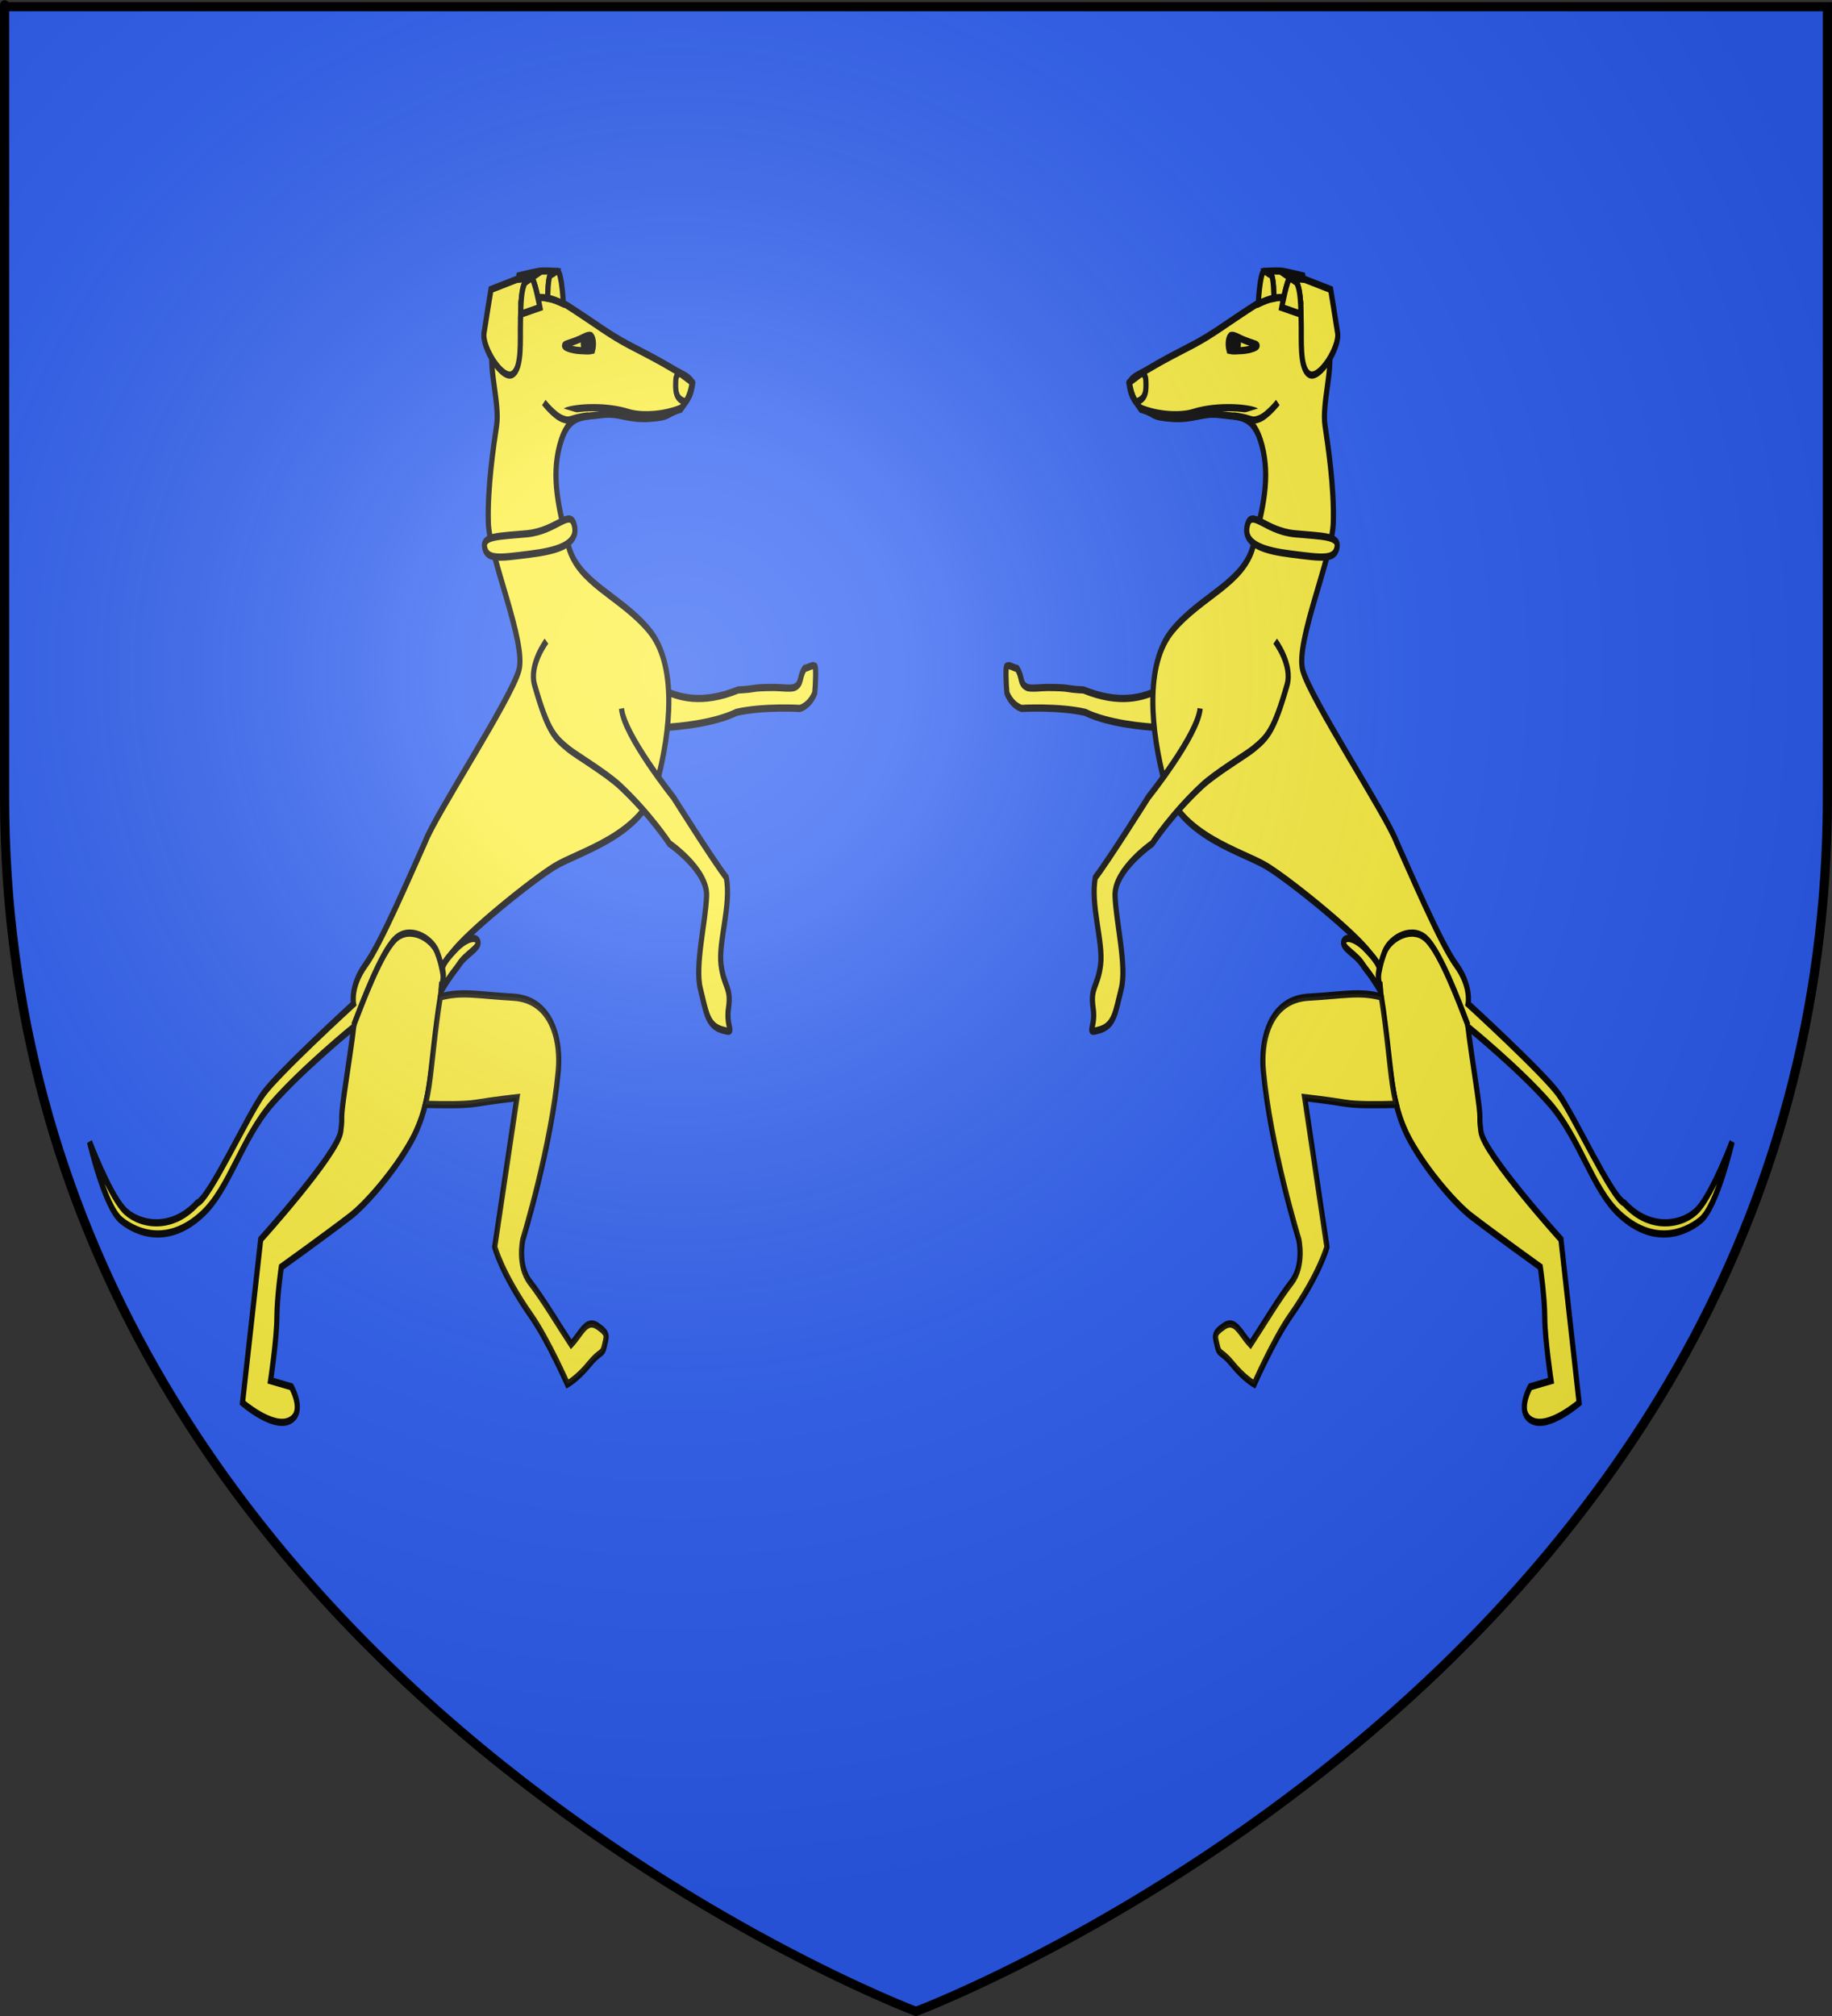 <?xml version="1.0" encoding="UTF-8" standalone="no"?>
<svg
   xmlns:dc="http://purl.org/dc/elements/1.1/"
   xmlns:cc="http://creativecommons.org/ns#"
   xmlns:rdf="http://www.w3.org/1999/02/22-rdf-syntax-ns#"
   xmlns:svg="http://www.w3.org/2000/svg"
   xmlns="http://www.w3.org/2000/svg"
   xmlns:xlink="http://www.w3.org/1999/xlink"
   xmlns:sodipodi="http://sodipodi.sourceforge.net/DTD/sodipodi-0.dtd"
   xmlns:inkscape="http://www.inkscape.org/namespaces/inkscape"
   height="660"
   width="600"
   version="1.0"
   id="svg2"
   sodipodi:version="0.32"
   inkscape:version="0.46"
   sodipodi:docname="Blason Jaujac.svg"
   sodipodi:docbase="D:\Mes documents\Renaud-Notre Lapin"
   inkscape:export-filename="/Users/olivier/Desktop/Blason Rouge/Blason_Vide_3D.png"
   inkscape:export-xdpi="144"
   inkscape:export-ydpi="144"
   inkscape:output_extension="org.inkscape.output.svg.inkscape">
  <rect width="100%" height="100%" fill="#333333" stroke="none"/>
  <sodipodi:namedview
     inkscape:window-height="712"
     inkscape:window-width="1024"
     inkscape:pageshadow="2"
     inkscape:pageopacity="0.0"
     guidetolerance="10.0"
     gridtolerance="10.0"
     objecttolerance="10.0"
     borderopacity="1.0"
     bordercolor="#666666"
     pagecolor="#ffffff"
     id="base"
     showgrid="false"
     height="660px"
     inkscape:zoom="0.54474326"
     inkscape:cx="143.89603"
     inkscape:cy="417.73257"
     inkscape:window-x="0"
     inkscape:window-y="22"
     inkscape:current-layer="g2424"
     showguides="true"
     inkscape:guide-bbox="true">
    <sodipodi:guide
       orientation="1,0"
       position="300,305.917"
       id="guide3626" />
  </sodipodi:namedview>
  <desc
     id="desc4">Flag of Canton of Valais (Wallis)</desc>
  <defs
     id="defs6">
    <inkscape:perspective
       sodipodi:type="inkscape:persp3d"
       inkscape:vp_x="0 : 330 : 1"
       inkscape:vp_y="0 : 1000 : 0"
       inkscape:vp_z="600 : 330 : 1"
       inkscape:persp3d-origin="300 : 220 : 1"
       id="perspective35" />
    <linearGradient
       id="linearGradient2893">
      <stop
         style="stop-color:white;stop-opacity:0.314;"
         offset="0"
         id="stop2895" />
      <stop
         id="stop2897"
         offset="0.19"
         style="stop-color:white;stop-opacity:0.251;" />
      <stop
         style="stop-color:#6b6b6b;stop-opacity:0.125;"
         offset="0.6"
         id="stop2901" />
      <stop
         style="stop-color:black;stop-opacity:0.125;"
         offset="1"
         id="stop2899" />
    </linearGradient>
    <linearGradient
       id="linearGradient2885">
      <stop
         id="stop2887"
         offset="0"
         style="stop-color:white;stop-opacity:1;" />
      <stop
         style="stop-color:white;stop-opacity:1;"
         offset="0.229"
         id="stop2891" />
      <stop
         id="stop2889"
         offset="1"
         style="stop-color:black;stop-opacity:1;" />
    </linearGradient>
    <linearGradient
       id="linearGradient2955">
      <stop
         id="stop2867"
         offset="0"
         style="stop-color:#fd0000;stop-opacity:1;" />
      <stop
         style="stop-color:#e77275;stop-opacity:0.659;"
         offset="0.5"
         id="stop2873" />
      <stop
         style="stop-color:black;stop-opacity:0.323;"
         offset="1"
         id="stop2959" />
    </linearGradient>
    <radialGradient
       inkscape:collect="always"
       xlink:href="#linearGradient2955"
       id="radialGradient2961"
       cx="225.524"
       cy="218.901"
       fx="225.524"
       fy="218.901"
       r="300"
       gradientTransform="matrix(-4.167939e-4,2.183,-1.884,-3.599562e-4,615.597,-289.121)"
       gradientUnits="userSpaceOnUse" />
    <polygon
       id="star"
       transform="scale(53,53)"
       points="0,-1 0.588,0.809 -0.951,-0.309 0.951,-0.309 -0.588,0.809 0,-1 " />
    <clipPath
       id="clip">
      <path
         d="M 0,-200 L 0,600 L 300,600 L 300,-200 L 0,-200 z "
         id="path10" />
    </clipPath>
    <radialGradient
       inkscape:collect="always"
       xlink:href="#linearGradient2955"
       id="radialGradient1911"
       gradientUnits="userSpaceOnUse"
       gradientTransform="matrix(-4.167939e-4,2.183,-1.884,-3.599562e-4,615.597,-289.121)"
       cx="225.524"
       cy="218.901"
       fx="225.524"
       fy="218.901"
       r="300" />
    <radialGradient
       inkscape:collect="always"
       xlink:href="#linearGradient2955"
       id="radialGradient2865"
       gradientUnits="userSpaceOnUse"
       gradientTransform="matrix(0,1.749,-1.593,-1.049767e-7,551.788,-191.29)"
       cx="225.524"
       cy="218.901"
       fx="225.524"
       fy="218.901"
       r="300" />
    <radialGradient
       inkscape:collect="always"
       xlink:href="#linearGradient2955"
       id="radialGradient2871"
       gradientUnits="userSpaceOnUse"
       gradientTransform="matrix(0,1.386,-1.323,-5.741131e-8,-158.082,-109.541)"
       cx="225.524"
       cy="218.901"
       fx="225.524"
       fy="218.901"
       r="300" />
    <radialGradient
       inkscape:collect="always"
       xlink:href="#linearGradient2893"
       id="radialGradient3163"
       gradientUnits="userSpaceOnUse"
       gradientTransform="matrix(1.353,0,0,1.349,-77.629,-85.747)"
       cx="221.445"
       cy="226.331"
       fx="221.445"
       fy="226.331"
       r="300" />
    <linearGradient
       id="linearGradient9507">
      <stop
         style="stop-color:white;stop-opacity:0.314"
         offset="0"
         id="stop9509" />
      <stop
         style="stop-color:white;stop-opacity:0.251"
         offset="0.19"
         id="stop9511" />
      <stop
         style="stop-color:#6b6b6b;stop-opacity:0.125"
         offset="0.6"
         id="stop9513" />
      <stop
         style="stop-color:black;stop-opacity:0.125"
         offset="1"
         id="stop9515" />
    </linearGradient>
    <linearGradient
       id="linearGradient9517">
      <stop
         style="stop-color:white;stop-opacity:1"
         offset="0"
         id="stop9519" />
      <stop
         style="stop-color:white;stop-opacity:1"
         offset="0.229"
         id="stop9521" />
      <stop
         style="stop-color:black;stop-opacity:1"
         offset="1"
         id="stop9523" />
    </linearGradient>
    <linearGradient
       id="linearGradient9525">
      <stop
         style="stop-color:#fd0000;stop-opacity:1"
         offset="0"
         id="stop9527" />
      <stop
         style="stop-color:#e77275;stop-opacity:0.659"
         offset="0.5"
         id="stop9529" />
      <stop
         style="stop-color:black;stop-opacity:0.323"
         offset="1"
         id="stop9531" />
    </linearGradient>
    <radialGradient
       cx="225.524"
       cy="218.901"
       r="300"
       fx="225.524"
       fy="218.901"
       id="radialGradient9533"
       xlink:href="#linearGradient2955"
       gradientUnits="userSpaceOnUse"
       gradientTransform="matrix(-4.167939e-4,2.183,-1.884,-3.599562e-4,615.597,-289.121)" />
    <polygon
       points="0,-1 0.588,0.809 -0.951,-0.309 0.951,-0.309 -0.588,0.809 0,-1 "
       transform="scale(53,53)"
       id="polygon9535" />
    <clipPath
       id="clipPath9537">
      <path
         d="M 0,-200 L 0,600 L 300,600 L 300,-200 L 0,-200 z "
         id="path9539" />
    </clipPath>
    <radialGradient
       cx="225.524"
       cy="218.901"
       r="300"
       fx="225.524"
       fy="218.901"
       id="radialGradient9541"
       xlink:href="#linearGradient2955"
       gradientUnits="userSpaceOnUse"
       gradientTransform="matrix(-4.167939e-4,2.183,-1.884,-3.599562e-4,615.597,-289.121)" />
    <radialGradient
       cx="225.524"
       cy="218.901"
       r="300"
       fx="225.524"
       fy="218.901"
       id="radialGradient9543"
       xlink:href="#linearGradient2955"
       gradientUnits="userSpaceOnUse"
       gradientTransform="matrix(0,1.749,-1.593,-1.049767e-7,551.788,-191.29)" />
    <radialGradient
       cx="225.524"
       cy="218.901"
       r="300"
       fx="225.524"
       fy="218.901"
       id="radialGradient9545"
       xlink:href="#linearGradient2955"
       gradientUnits="userSpaceOnUse"
       gradientTransform="matrix(0,1.386,-1.323,-5.741131e-8,-158.082,-109.541)" />
    <radialGradient
       cx="221.445"
       cy="226.331"
       r="300"
       fx="221.445"
       fy="226.331"
       id="radialGradient9547"
       xlink:href="#linearGradient2893"
       gradientUnits="userSpaceOnUse"
       gradientTransform="matrix(1.353,0,0,1.349,-77.629,-85.747)" />
    <radialGradient
       r="300"
       fy="226.331"
       fx="221.445"
       cy="226.331"
       cx="221.445"
       gradientTransform="matrix(1.353,0,0,1.349,-77.629,-85.747)"
       gradientUnits="userSpaceOnUse"
       id="radialGradient3567"
       xlink:href="#linearGradient2893"
       inkscape:collect="always" />
    <radialGradient
       r="300"
       fy="218.901"
       fx="225.524"
       cy="218.901"
       cx="225.524"
       gradientTransform="matrix(0,1.386,-1.323,-5.741131e-8,-158.082,-109.541)"
       gradientUnits="userSpaceOnUse"
       id="radialGradient3565"
       xlink:href="#linearGradient2955"
       inkscape:collect="always" />
    <radialGradient
       r="300"
       fy="218.901"
       fx="225.524"
       cy="218.901"
       cx="225.524"
       gradientTransform="matrix(0,1.749,-1.593,-1.049767e-7,551.788,-191.29)"
       gradientUnits="userSpaceOnUse"
       id="radialGradient3563"
       xlink:href="#linearGradient2955"
       inkscape:collect="always" />
    <radialGradient
       r="300"
       fy="218.901"
       fx="225.524"
       cy="218.901"
       cx="225.524"
       gradientTransform="matrix(-4.167939e-4,2.183,-1.884,-3.599562e-4,615.597,-289.121)"
       gradientUnits="userSpaceOnUse"
       id="radialGradient3561"
       xlink:href="#linearGradient2955"
       inkscape:collect="always" />
    <clipPath
       id="clipPath3557">
      <path
         id="path3559"
         d="M 0,-200 L 0,600 L 300,600 L 300,-200 L 0,-200 z " />
    </clipPath>
    <polygon
       points="0,-1 0.588,0.809 -0.951,-0.309 0.951,-0.309 -0.588,0.809 0,-1 "
       transform="scale(53,53)"
       id="polygon3555" />
    <radialGradient
       gradientUnits="userSpaceOnUse"
       gradientTransform="matrix(-4.167939e-4,2.183,-1.884,-3.599562e-4,615.597,-289.121)"
       r="300"
       fy="218.901"
       fx="225.524"
       cy="218.901"
       cx="225.524"
       id="radialGradient3553"
       xlink:href="#linearGradient2955"
       inkscape:collect="always" />
    <linearGradient
       id="linearGradient3545">
      <stop
         style="stop-color:#fd0000;stop-opacity:1;"
         offset="0"
         id="stop3547" />
      <stop
         id="stop3549"
         offset="0.5"
         style="stop-color:#e77275;stop-opacity:0.659;" />
      <stop
         id="stop3551"
         offset="1"
         style="stop-color:black;stop-opacity:0.323;" />
    </linearGradient>
    <linearGradient
       id="linearGradient3537">
      <stop
         style="stop-color:white;stop-opacity:1;"
         offset="0"
         id="stop3539" />
      <stop
         id="stop3541"
         offset="0.229"
         style="stop-color:white;stop-opacity:1;" />
      <stop
         style="stop-color:black;stop-opacity:1;"
         offset="1"
         id="stop3543" />
    </linearGradient>
    <linearGradient
       id="linearGradient3527">
      <stop
         id="stop3529"
         offset="0"
         style="stop-color:white;stop-opacity:0.314;" />
      <stop
         style="stop-color:white;stop-opacity:0.251;"
         offset="0.19"
         id="stop3531" />
      <stop
         id="stop3533"
         offset="0.6"
         style="stop-color:#6b6b6b;stop-opacity:0.125;" />
      <stop
         id="stop3535"
         offset="1"
         style="stop-color:black;stop-opacity:0.125;" />
    </linearGradient>
    <inkscape:perspective
       id="perspective118"
       inkscape:persp3d-origin="300 : 220 : 1"
       inkscape:vp_z="600 : 330 : 1"
       inkscape:vp_y="0 : 1000 : 0"
       inkscape:vp_x="0 : 330 : 1"
       sodipodi:type="inkscape:persp3d" />
    <inkscape:perspective
       id="perspective55"
       inkscape:persp3d-origin="313.53882 : 108.85415 : 1"
       inkscape:vp_z="627.07764 : 163.28122 : 1"
       inkscape:vp_y="0 : 1000 : 0"
       inkscape:vp_x="0 : 163.28122 : 1"
       sodipodi:type="inkscape:persp3d" />
    <radialGradient
       r="415.178"
       fy="-1341.886"
       fx="-14.188"
       cy="-1341.886"
       cx="-14.188"
       gradientTransform="matrix(-0.897,0.442,-0.367,-0.745,135.632,-735.662)"
       gradientUnits="userSpaceOnUse"
       id="radialGradient3400"
       xlink:href="#linearGradient3382"
       inkscape:collect="always" />
    <radialGradient
       r="415.178"
       fy="221.716"
       fx="-78.53"
       cy="221.716"
       cx="-78.53"
       gradientTransform="matrix(0.185,0.983,-0.452,8.5039482e-2,54.457,305.43)"
       gradientUnits="userSpaceOnUse"
       id="radialGradient3396"
       xlink:href="#linearGradient3382"
       inkscape:collect="always" />
    <radialGradient
       r="415.178"
       fy="378.511"
       fx="-221.148"
       cy="378.511"
       cx="-221.148"
       gradientTransform="matrix(-0.291,0.957,-0.885,-0.269,190.592,486.685)"
       gradientUnits="userSpaceOnUse"
       id="radialGradient3394"
       xlink:href="#linearGradient3382"
       inkscape:collect="always" />
    <radialGradient
       gradientUnits="userSpaceOnUse"
       gradientTransform="matrix(0.987,0.164,-8.3105688e-2,0.501,31.719,91.066)"
       r="415.178"
       fy="315.728"
       fx="406.375"
       cy="315.728"
       cx="406.375"
       id="radialGradient3388"
       xlink:href="#linearGradient3382"
       inkscape:collect="always" />
    <linearGradient
       id="linearGradient3382"
       inkscape:collect="always">
      <stop
         id="stop3384"
         offset="0"
         style="stop-color:#999999;stop-opacity:1;" />
      <stop
         id="stop3386"
         offset="1"
         style="stop-color:#999999;stop-opacity:0;" />
    </linearGradient>
    <inkscape:perspective
       id="perspective7889"
       inkscape:persp3d-origin="463.14478 : 133.48976 : 1"
       inkscape:vp_z="926.28955 : 200.23463 : 1"
       inkscape:vp_y="0 : 1000 : 0"
       inkscape:vp_x="0 : 200.23463 : 1"
       sodipodi:type="inkscape:persp3d" />
    <linearGradient
       id="linearGradient2634">
      <stop
         style="stop-color: white; stop-opacity: 1;"
         offset="0"
         id="stop2636" />
      <stop
         id="stop2638"
         offset="0.229"
         style="stop-color: white; stop-opacity: 1;" />
      <stop
         style="stop-color: black; stop-opacity: 1;"
         offset="1"
         id="stop2640" />
    </linearGradient>
    <inkscape:perspective
       id="perspective2631"
       inkscape:persp3d-origin="372.04724 : 350.78739 : 1"
       inkscape:vp_z="744.09448 : 526.18109 : 1"
       inkscape:vp_y="0 : 1000 : 0"
       inkscape:vp_x="0 : 526.18109 : 1"
       sodipodi:type="inkscape:persp3d" />
  </defs>
  <g
     inkscape:groupmode="layer"
     id="layer3"
     inkscape:label="Fond écu"
     style="display:inline">
    <path
       id="path2855"
       style="fill:#2b5df2;fill-opacity:1;fill-rule:evenodd;stroke:none;stroke-width:1px;stroke-linecap:butt;stroke-linejoin:miter;stroke-opacity:1"
       d="M 300,658.5 C 300,658.5 598.5,546.18 598.5,260.728 C 598.5,-24.723 598.5,2.176 598.5,2.176 L 1.5,2.176 L 1.5,260.728 C 1.5,546.18 300,658.5 300,658.5 z "
       sodipodi:nodetypes="cccccc" />
    <g
       transform="translate(-642.2,-58.865)"
       id="g3402">
      <g
         style="display:inline;fill:#fcef3c"
         id="g2644"
         inkscape:label="Calque 1"
         transform="translate(385.975,22.701)">
        <g
           id="g2424"
           style="display:inline;fill:#fcef3c">
          <g
             id="g2667"
             transform="matrix(0.327,0,0,0.457,582.508,60.64)"
             style="stroke:#000000;stroke-opacity:1;stroke-width:5.175;stroke-miterlimit:4;stroke-dasharray:none">
            <path
               sodipodi:nodetypes="csccccccscc"
               id="path15993"
               d="M 20.826,425.332 C 16.134,424.563 13.159,422.439 10.48,423.679 C 9.281,424.233 9.767,436.567 10.675,442.861 C 15.884,452.283 25.452,453.937 25.452,453.937 C 25.452,453.937 62.217,452.36 89.003,456.738 C 112.146,464.774 147.09,467.005 161.858,467.614 C 161.063,458.084 161.545,448.797 163.738,440.222 C 147.352,446.212 123.463,451.218 87.469,440.721 C 65.602,439.897 77.529,439.059 51.425,438.918 C 45.743,438.887 33.424,440.143 30.439,438.676 C 23.333,436.172 26.421,431.252 20.826,425.332 z"
               style="fill:#fcef3c;fill-rule:evenodd;stroke:#000000;stroke-width:5.175;stroke-linecap:butt;stroke-linejoin:miter;stroke-miterlimit:4;stroke-dasharray:none;stroke-opacity:1;display:inline" />
            <path
               sodipodi:nodetypes="cscscscssscscccsccscsssscssssssssccssssssssc"
               id="path15987"
               d="M 400.764,549.37 C 414.632,571.276 444.914,622.198 460.513,637.543 C 476.113,652.889 472.574,665.65 472.574,665.65 C 472.574,665.65 547.357,714.651 562.957,729.997 C 578.556,745.342 616.676,804.713 629.071,808.296 C 656.074,829.496 689.82,823.337 703.071,812.558 C 718.144,800.297 736.996,764.433 736.996,764.433 C 736.996,764.433 721.905,810.978 705.32,820.636 C 688.735,830.295 657.319,838.506 623.747,815.949 C 596.972,797.959 584.622,762.112 554.662,737.362 C 524.702,712.612 472.373,682.099 472.373,682.099 C 472.373,682.099 473.508,689.346 480.323,722.023 C 487.137,754.7 482.694,742.099 485.431,757.027 C 488.378,773.1 565.574,834.28 565.574,834.28 L 583.793,951.374 C 583.793,951.374 553.594,970.071 536.883,964.256 C 520.171,958.442 534.897,939.872 534.897,939.872 L 555.692,935.535 C 555.692,935.535 549.497,905.829 549.37,890.357 C 549.243,874.884 544.906,854.09 544.906,854.09 C 544.906,854.09 500.197,831.131 475.686,817.644 C 461.153,809.648 432.41,786.543 414.787,763.83 C 402.686,748.234 398.604,732.244 396.838,723.778 C 393.789,709.157 386.712,674.04 384.314,650.537 C 383.695,644.472 383.334,642.287 383.244,638.307 C 380.143,634.161 376.405,631.681 374.043,629.338 C 359.594,615 295.061,577.613 271.169,567.097 C 247.277,556.58 182.908,545.205 168.914,507.826 C 154.919,470.447 147.977,422.298 176.937,397.66 C 205.897,373.021 247.486,364.348 257.383,337.486 C 267.28,310.623 274.569,288.574 266.127,265.628 C 257.684,242.683 243.498,245.441 224.165,243.493 C 206.834,241.747 198.027,247.297 175.796,246.133 C 153.407,244.962 161.012,243.047 145.028,239.66 C 137.184,231.512 134.927,230.59 132.876,220.965 C 137.897,215.406 139.427,216.34 153.381,210.384 C 169.798,203.376 180.105,199.826 197.472,193.296 C 215.436,186.542 230.973,178.175 245.669,171.329 C 262.173,163.641 280.864,152.8 301.785,163.936 C 322.706,175.072 330.506,182.745 333.604,197.598 C 336.701,212.451 326.185,236.343 329.282,251.196 C 332.38,266.049 338.575,295.755 337.589,320.759 C 336.604,345.763 299.606,406.176 306.913,426.351 C 314.22,446.525 390.486,529.815 400.764,549.37 z"
               style="fill:#fcef3c;fill-rule:evenodd;stroke:#000000;stroke-width:5.175;stroke-linecap:butt;stroke-linejoin:miter;stroke-miterlimit:4;stroke-dasharray:none;stroke-opacity:1;display:inline" />
            <path
               sodipodi:nodetypes="cscscssscscscscscsc"
               id="path15989"
               d="M 299.782,662.532 C 273.011,669.061 264.861,692.546 267.546,713.617 C 274.434,767.666 303.066,834.511 303.066,834.511 C 303.066,834.511 308.77,852.993 295.776,865.003 C 282.781,877.012 267.018,895.99 254.615,909.481 C 244.351,901.703 239.583,890.925 228.32,896.373 C 217.057,901.822 219.222,903.676 221.332,910.532 C 223.443,917.387 225.425,913.846 236.815,923.87 C 248.205,933.894 258.347,937.971 258.347,937.971 C 258.347,937.971 277.997,906.138 294.56,889.186 C 324.339,858.709 331.204,839.687 331.204,839.687 C 331.204,839.687 320.685,789.242 316.968,771.419 C 313.251,753.595 308.911,732.786 308.911,732.786 C 308.911,732.786 330.806,734.538 349.869,736.762 C 362.024,738.18 383.636,737.873 400.66,737.582 C 398.744,732.087 397.6,727.322 396.872,723.83 C 394.155,710.799 390.912,683.285 385.716,660.626 C 363.703,656.384 348.748,659.335 312.491,660.803 C 307.88,660.989 303.607,661.6 299.782,662.532 z"
               style="fill:#fcef3c;fill-rule:evenodd;stroke:#000000;stroke-width:5.175;stroke-linecap:butt;stroke-linejoin:miter;stroke-miterlimit:4;stroke-dasharray:none;stroke-opacity:1;display:inline" />
            <path
               sodipodi:nodetypes="czszs"
               id="path15995"
               d="M 298.971,328.813 C 327.484,330.769 343.475,330.22 341.306,338.583 C 338.944,347.693 326.486,346.186 295.818,343.419 C 270.989,341.179 247.169,337.154 251.315,323.252 C 255.236,310.101 268.527,326.724 298.971,328.813 z"
               style="fill:#fcef3c;fill-rule:evenodd;stroke:#000000;stroke-width:5.175;stroke-linecap:butt;stroke-linejoin:miter;stroke-miterlimit:4;stroke-dasharray:none;stroke-opacity:1;display:inline" />
            <path
               style="fill:#fcef3c;fill-rule:evenodd;stroke:#000000;stroke-width:5.175;stroke-linecap:butt;stroke-linejoin:miter;stroke-miterlimit:4;stroke-dasharray:none;stroke-opacity:1;display:inline"
               d="M 204.18,453.974 C 201.956,473.037 152.329,517.484 152.329,517.484 C 152.329,517.484 112.233,563.044 99.239,575.053 C 94.044,594.736 107.356,621.408 104.512,637.5 C 101.668,653.592 93.932,653.655 97.029,668.509 C 100.127,683.362 88.554,687.325 103.407,684.227 C 118.26,681.13 119.372,671.599 125.187,654.887 C 131.001,638.175 119.731,606.428 118.984,587.985 C 118.238,569.541 156.173,550.781 156.173,550.781 C 156.173,550.781 175.413,529.772 205.845,509.429 C 219.4,500.368 250.405,487.02 256.793,483.3 C 271.37,474.811 277.87,470.614 291.237,437.227 C 297.107,422.566 279.368,405.747 279.368,405.747"
               id="path16947"
               sodipodi:nodetypes="cccssssscsssc" />
            <path
               sodipodi:nodetypes="csssccc"
               style="fill:#fcef3c;fill-rule:evenodd;stroke:#000000;stroke-width:5.175;stroke-linecap:butt;stroke-linejoin:miter;stroke-miterlimit:4;stroke-dasharray:none;stroke-opacity:1;display:inline"
               d="M 294.276,145.572 C 305.324,145.473 304.885,163.426 305.407,176.541 C 305.93,189.657 303.532,209.994 313.339,214.562 C 323.147,219.129 344.099,195.515 341.896,184.953 C 339.692,174.392 334.944,153.818 334.944,153.818 L 308.581,146.45 L 294.276,145.572 z"
               id="path16959" />
            <path
               transform="matrix(4.21,-0.873,0.878,4.185,-807.194,-113.275)"
               sodipodi:type="arc"
               style="fill:#fcef3c;fill-opacity:1;fill-rule:nonzero;stroke:#000000;stroke-width:1.207;stroke-miterlimit:4;stroke-dasharray:none;stroke-opacity:1;display:inline"
               id="path16961"
               sodipodi:cx="223.39174"
               sodipodi:cy="119.58957"
               sodipodi:rx="0.72453392"
               sodipodi:ry="0.79428738"
               d="M 224.116,119.59 A 0.725,0.794 0 1 1 222.667,119.59 A 0.725,0.794 0 1 1 224.116,119.59 z" />
            <path
               sodipodi:nodetypes="csccc"
               style="fill:#fcef3c;fill-rule:evenodd;stroke:#000000;stroke-width:5.175;stroke-linecap:butt;stroke-linejoin:miter;stroke-miterlimit:4;stroke-dasharray:none;stroke-opacity:1;display:inline"
               d="M 140.052,234.341 C 150.702,232.325 150.161,225.582 149.832,218.804 C 149.608,214.199 145.642,213.806 145.642,213.806 L 133.43,220.341 C 133.43,220.341 134.971,229.859 140.052,234.341 z"
               id="path16963" />
            <path
               style="fill:#fcef3c;fill-rule:evenodd;stroke:#000000;stroke-width:5.175;stroke-linecap:butt;stroke-linejoin:miter;stroke-miterlimit:4;stroke-dasharray:none;stroke-opacity:1;display:inline"
               d="M 144.033,238.648 C 162.407,244.278 185.369,244.621 197.211,241.954 C 222.934,236.162 256.055,238.749 261.447,241.635"
               id="path16965"
               sodipodi:nodetypes="csc" />
            <path
               sodipodi:nodetypes="ccsssc"
               style="fill:#fcef3c;fill-rule:evenodd;stroke:#000000;stroke-width:5.175;stroke-linecap:butt;stroke-linejoin:miter;stroke-miterlimit:4;stroke-dasharray:none;stroke-opacity:1;display:inline"
               d="M 233.21,197.393 C 231.652,193.286 232.207,188.594 234.83,186.802 C 237.894,186.163 241.496,187.904 246.238,189.442 C 250.691,190.887 256.28,192.087 259.458,192.926 C 266.018,194.658 253.39,197.401 245.806,197.577 C 238.932,197.743 237.775,198.153 233.21,197.393 z"
               id="path16967" />
            <path
               id="path17975"
               d="M 279.273,140.555 C 274.537,140.594 270.257,140.901 270.257,140.901 C 270.257,140.901 271.828,142.459 274.957,143.241 C 277.963,143.992 278.079,158.856 278.084,160.045 C 281.314,159.588 284.58,159.431 287.905,159.738 C 289.747,153.663 292.547,145.6 294.504,145.6 L 294.273,145.581 C 294.717,145.577 295.132,145.605 295.539,145.658 L 307.663,146.387 L 307.03,144.027 C 307.03,144.027 293.721,141.683 287.464,140.901 C 285.117,140.607 282.114,140.533 279.273,140.555 z M 295.539,145.658 L 294.504,145.6 L 300.757,148.727 C 299.459,147.041 297.758,145.945 295.539,145.658 z M 304.651,161.79 C 304.743,162.69 304.815,163.611 304.881,164.533 C 304.815,163.609 304.744,162.691 304.651,161.79 z"
               style="fill:#fcef3c;fill-rule:evenodd;stroke:#000000;stroke-width:5.175;stroke-linecap:butt;stroke-linejoin:miter;stroke-opacity:1;display:inline;stroke-miterlimit:4;stroke-dasharray:none" />
            <path
               id="path17990"
               d="M 267.917,140.901 C 264.006,142.465 262.45,163.574 262.45,163.574 L 262.738,164.015 C 267.75,162.333 272.852,160.785 278.084,160.045 C 278.079,158.856 277.963,143.992 274.957,143.241 C 272.247,142.564 270.775,141.36 270.411,141.035 L 267.917,140.901 z M 304.651,161.79 C 304.744,162.691 304.815,163.609 304.881,164.533 C 304.815,163.611 304.743,162.69 304.651,161.79 z"
               style="fill:#fcef3c;fill-rule:evenodd;stroke:#000000;stroke-width:5.175;stroke-linecap:butt;stroke-linejoin:miter;stroke-opacity:1;display:inline;stroke-miterlimit:4;stroke-dasharray:none" />
            <path
               style="fill:#fcef3c;fill-rule:evenodd;stroke:#000000;stroke-width:5.175;stroke-linecap:butt;stroke-linejoin:miter;stroke-miterlimit:4;stroke-dasharray:none;stroke-opacity:1;display:inline"
               d="M 472.447,680.9 C 463.473,664.14 445.304,629.571 431.122,619.377 C 416.941,609.183 394.711,618.203 389.112,628.138 C 383.512,638.074 382.332,648.183 382.332,648.183"
               id="path18013" />
            <path
               sodipodi:nodetypes="csc"
               id="path18053"
               d="M 237.81,244.37 C 256.581,245.934 254.621,248.833 263.224,246.487 C 271.827,244.141 281.995,234.755 281.995,234.755"
               style="fill:#fcef3c;fill-rule:evenodd;stroke:#000000;stroke-width:5.175;stroke-linecap:butt;stroke-linejoin:miter;stroke-opacity:1;display:inline;stroke-miterlimit:4;stroke-dasharray:none" />
            <path
               style="fill:#fcef3c;fill-rule:evenodd;stroke:#000000;stroke-width:5.175;stroke-linecap:butt;stroke-linejoin:miter;stroke-opacity:1;display:inline;stroke-miterlimit:4;stroke-dasharray:none"
               d="M 294.504,145.6 C 291.375,145.6 285.91,166.72 285.91,166.72 L 305.227,171.554 C 304.934,162.916 304.431,153.501 300.757,148.727 L 294.504,145.6 z"
               id="path22592" />
            <path
               sodipodi:nodetypes="ccsssc"
               id="path3668"
               d="M 383.539,639.584 C 382.679,645.686 381.485,642.622 384.881,656.27 C 373.101,642.344 371.497,642.399 366.856,637.314 C 359.964,629.763 346.573,625.798 347.948,621.187 C 349.378,616.393 360.515,618.868 370.335,626.419 C 373.522,628.869 381.859,635.005 383.539,639.584 z"
               style="fill:#fcef3c;fill-rule:evenodd;stroke:#000000;stroke-width:5.175;stroke-linecap:butt;stroke-linejoin:miter;stroke-opacity:1;display:inline;stroke-miterlimit:4;stroke-dasharray:none" />
            <path
               style="opacity:0.087;fill:#fcef3c;fill-opacity:1;fill-rule:evenodd;stroke:#000000;stroke-width:5.175;stroke-linecap:butt;stroke-linejoin:miter;stroke-miterlimit:4;stroke-dasharray:none;stroke-opacity:1;display:inline"
               d="M 299.782,662.532 C 273.011,669.061 264.861,692.546 267.546,713.617 C 274.434,767.666 303.066,834.511 303.066,834.511 C 303.066,834.511 308.77,852.993 295.776,865.003 C 282.781,877.012 267.018,895.99 254.615,909.481 C 244.351,901.703 239.583,890.925 228.32,896.373 C 217.057,901.822 219.222,903.676 221.332,910.532 C 223.443,917.387 225.425,913.846 236.815,923.87 C 248.205,933.894 258.347,937.971 258.347,937.971 C 258.347,937.971 277.997,906.138 294.56,889.186 C 324.339,858.709 331.204,839.687 331.204,839.687 C 331.204,839.687 320.685,789.242 316.968,771.419 C 313.251,753.595 308.911,732.786 308.911,732.786 C 308.911,732.786 330.806,734.538 349.869,736.762 C 362.024,738.18 383.636,737.873 400.66,737.582 C 398.744,732.087 397.6,727.322 396.872,723.83 C 394.155,710.799 390.912,683.285 385.716,660.626 C 363.703,656.384 348.748,659.335 312.491,660.803 C 307.88,660.989 303.607,661.6 299.782,662.532 z"
               id="path21697"
               sodipodi:nodetypes="cscscssscscscscscsc" />
            <path
               transform="translate(256.225,36.164)"
               d="M -13.767,156.427 A 4.251,4.578 0 1 1 -22.269,156.427 A 4.251,4.578 0 1 1 -13.767,156.427 z"
               sodipodi:ry="4.5776229"
               sodipodi:rx="4.2506499"
               sodipodi:cy="156.42706"
               sodipodi:cx="-18.017937"
               id="path2665"
               style="opacity:1;fill:#000000;fill-opacity:1;stroke:#000000;stroke-width:5.175;stroke-linejoin:bevel;stroke-miterlimit:4;stroke-dasharray:none;stroke-dashoffset:10;stroke-opacity:1"
               sodipodi:type="arc" />
          </g>
          <use
             x="0"
             y="0"
             xlink:href="#g2667"
             id="use2687"
             transform="matrix(-1,0,0,1,1109.057,0)"
             width="600"
             height="660"
             style="stroke:#000000;stroke-opacity:1;stroke-width:2;stroke-miterlimit:4;stroke-dasharray:none" />
        </g>
      </g>
    </g>
  </g>
  <g
     inkscape:groupmode="layer"
     id="layer4"
     inkscape:label="Meubles"
     sodipodi:insensitive="true" />
  <g
     inkscape:groupmode="layer"
     id="layer2"
     inkscape:label="Reflet final"
     sodipodi:insensitive="true">
    <path
       sodipodi:nodetypes="cccccc"
       d="M 300,658.5 C 300,658.5 598.5,546.18 598.5,260.728 C 598.5,-24.723 598.5,2.176 598.5,2.176 L 1.5,2.176 L 1.5,260.728 C 1.5,546.18 300,658.5 300,658.5 z "
       style="opacity:1;fill:url(#radialGradient3163);fill-opacity:1;fill-rule:evenodd;stroke:none;stroke-width:1px;stroke-linecap:butt;stroke-linejoin:miter;stroke-opacity:1"
       id="path2875"
       inkscape:export-xdpi="144"
       inkscape:export-ydpi="144" />
  </g>
  <g
     inkscape:groupmode="layer"
     id="layer1"
     inkscape:label="Contour final"
     sodipodi:insensitive="true">
    <path
       sodipodi:nodetypes="cccccc"
       d="M 300,658.5 C 300,658.5 1.5,546.18 1.5,260.728 C 1.5,-24.723 1.5,2.176 1.5,2.176 L 598.5,2.176 L 598.5,260.728 C 598.5,546.18 300,658.5 300,658.5 z "
       style="opacity:1;fill:none;fill-opacity:1;fill-rule:evenodd;stroke:#000000;stroke-width:3;stroke-linecap:butt;stroke-linejoin:miter;stroke-miterlimit:4;stroke-dasharray:none;stroke-opacity:1"
       id="path1411"
       inkscape:export-xdpi="144"
       inkscape:export-ydpi="144" />
  </g>
</svg>
